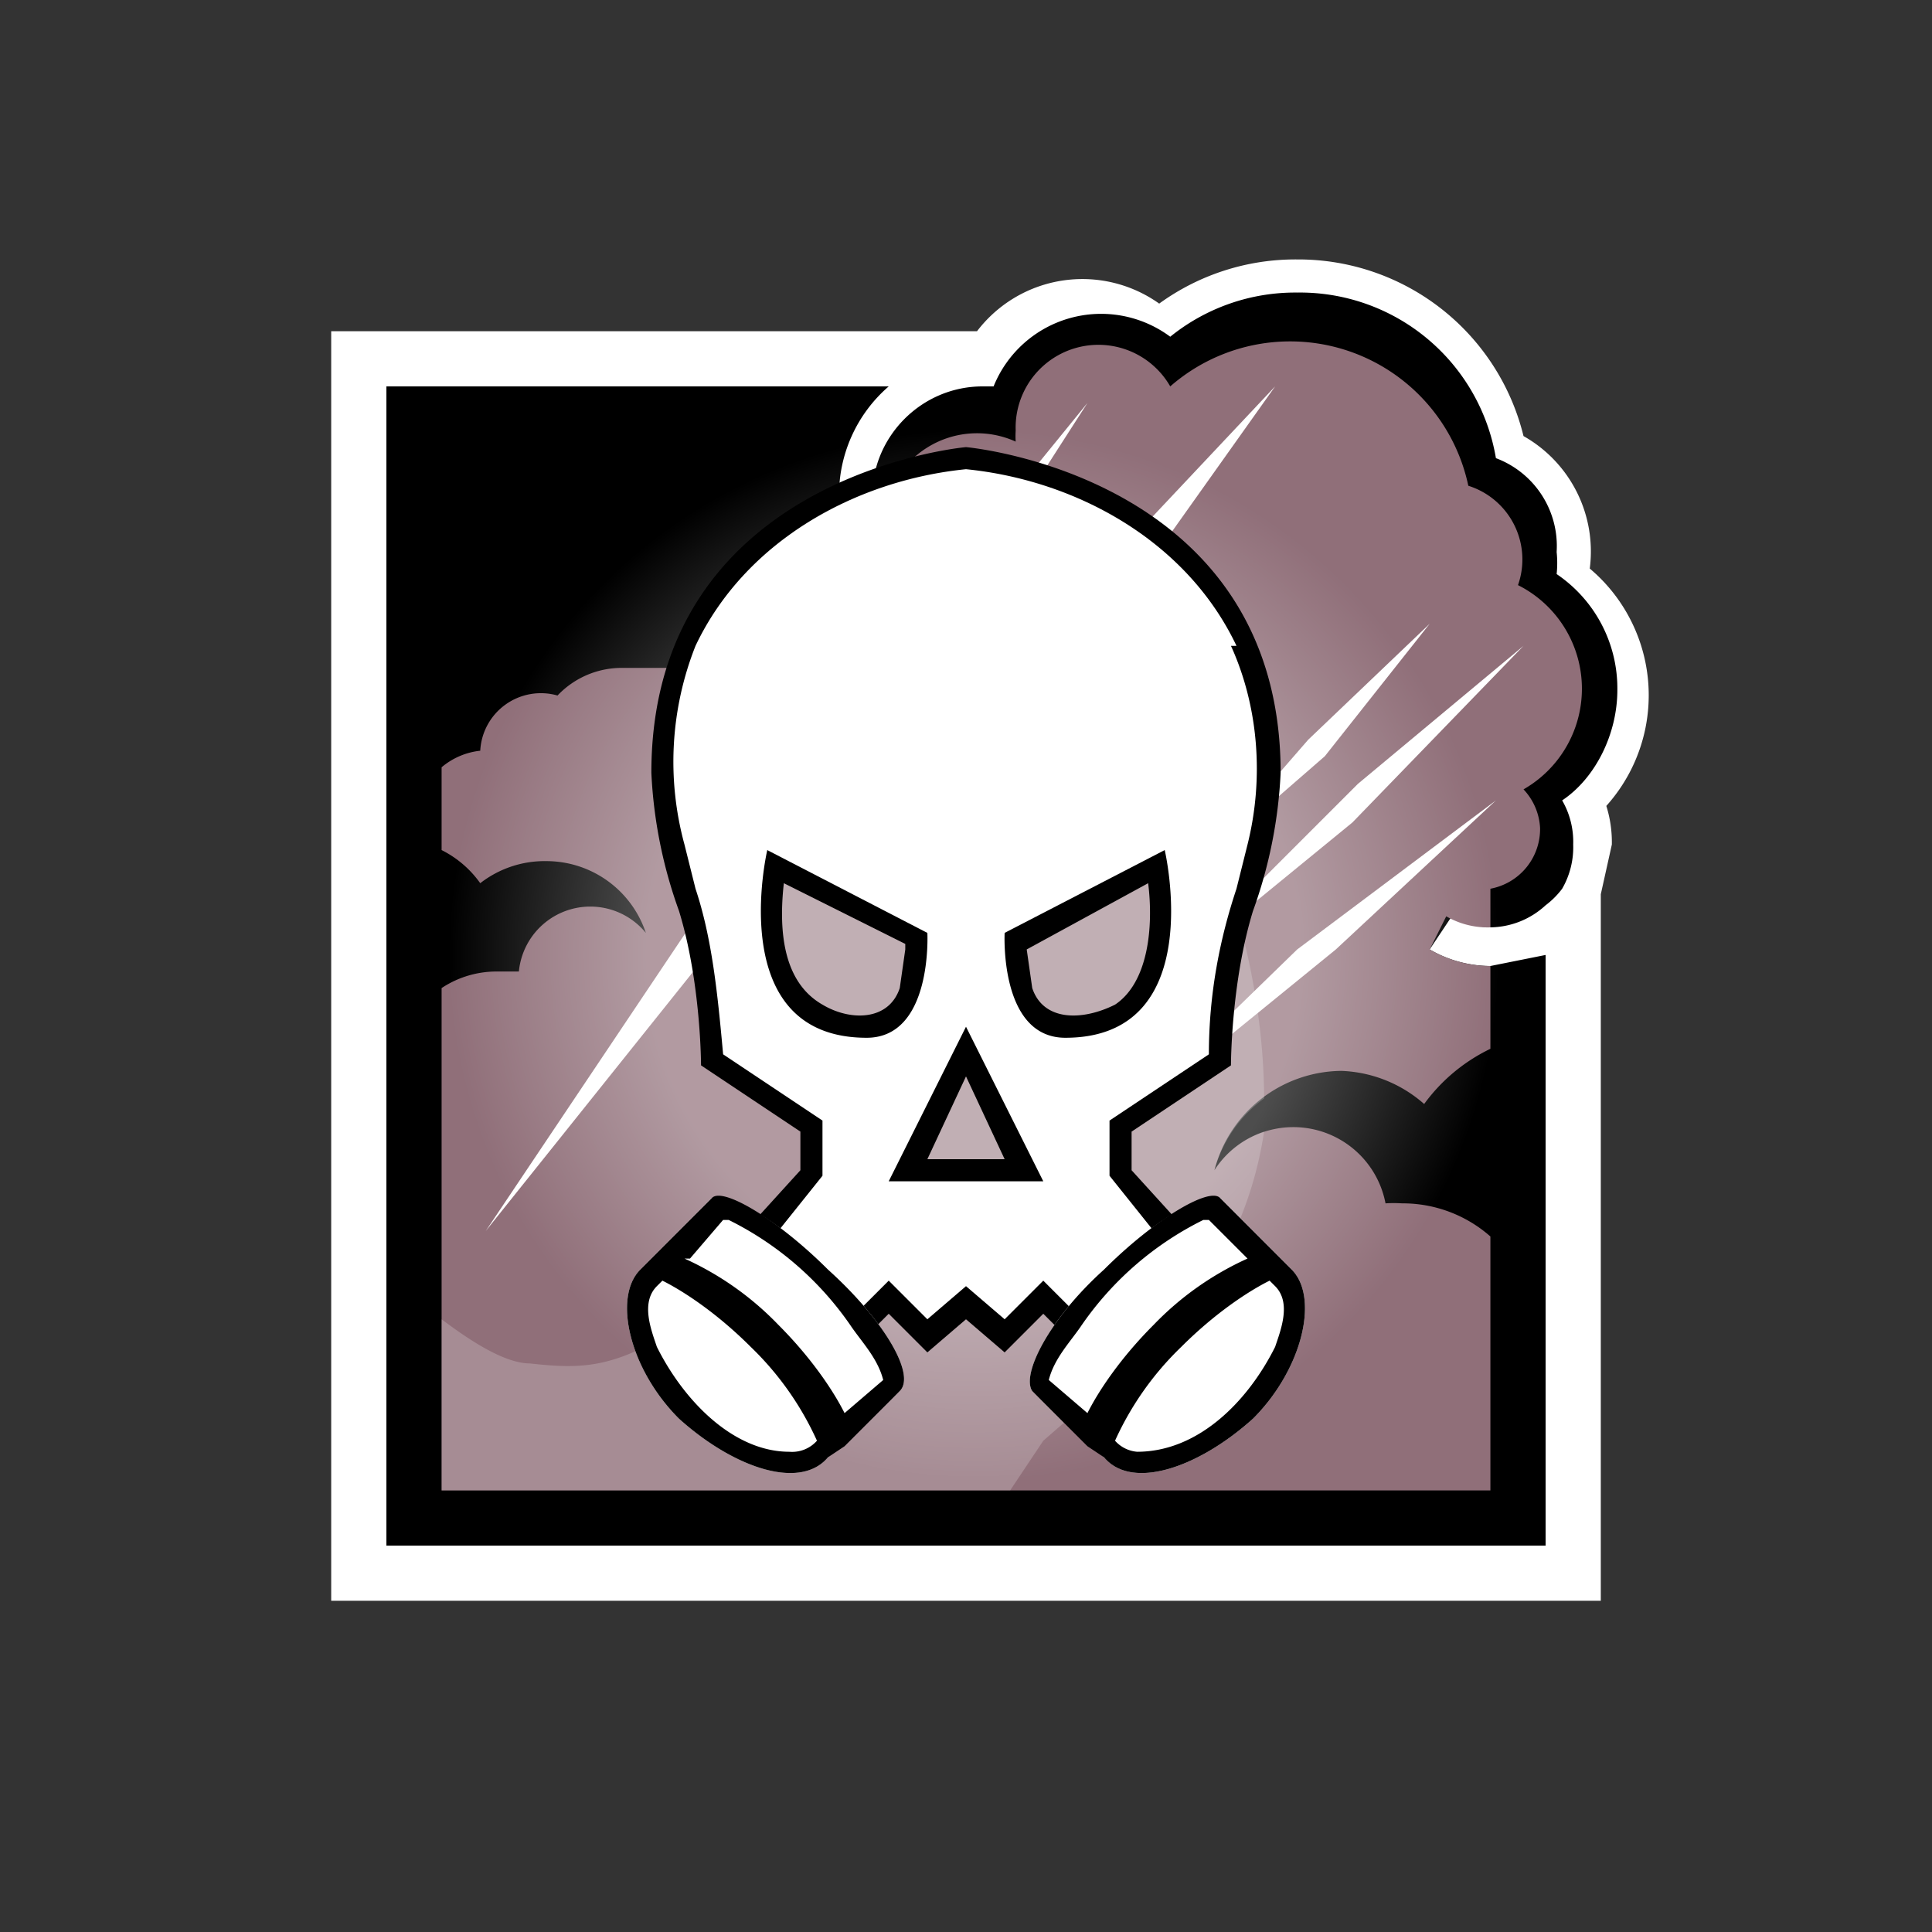 <svg xmlns="http://www.w3.org/2000/svg" viewBox="0 0 350 350"><rect x="0" y="0" width="350" height="350" fill="#333333" stroke="none"/><switch><g><path fill="#fff" d="M177 60a24 24 0 0133-5 42 42 0 0125-8 42 42 0 0141 32 24 24 0 0112 24 30 30 0 013 43 22 22 0 011 7l-2 9v128H60V60h117z"/><path d="M178 70h2a21 21 0 0132-9 36 36 0 0123-8 36 36 0 0136 30 17 17 0 0111 17 19 19 0 010 4 25 25 0 0111 21c0 8-4 16-10 20a15 15 0 012 8 15 15 0 01-2 8 15 15 0 01-3 3 15 15 0 01-10 4 15 15 0 01-7-2l-4 6a22 22 0 0011 3l10-2v107H70V70h91a26 26 0 00-9 20h6c0-11 9-20 20-20z"/><path fill="#906f79" d="M270 270H80v-91a18 18 0 0110-3h4a13 13 0 0123-7 19 19 0 00-18-13 19 19 0 00-12 4 19 19 0 00-7-6v-15a13 13 0 017-3 11 11 0 0114-10 16 16 0 0112-5h47V95a17 17 0 0124-15 15 15 0 010-2 15 15 0 0128-8 33 33 0 0154 18 14 14 0 019 18 21 21 0 011 37 11 11 0 013 7 11 11 0 01-9 11v7a15 15 0 01-8-2l-3 6a22 22 0 0011 3v15a32 32 0 00-12 10 24 24 0 00-15-6 24 24 0 00-23 18 17 17 0 0131 6 24 24 0 013 0 24 24 0 0116 6v46z"/><path fill="#fff" d="M197 73l-48 59-61 91 64-80 45-70zm34-3l-32 34 5 4 27-38zm28 43l-22 21-20 23 23-20 19-24zm17 4l-31 32-33 27 34-34 30-25zm-41 55l36-27-29 27-43 35 36-35z"/><path fill="#fff" fill-opacity=".2" d="M183 270H80v-31c4 3 11 8 16 8 9 1 15 1 26-6s42-17 20-49-2-48 34-46 49 23 49 23 4 14 4 30a24 24 0 00-9 13 17 17 0 019-7 69 69 0 01-17 36l-23 20-6 9z"/><radialGradient id="a" cx="171.5" cy="281.5" r=".7" gradientTransform="matrix(169.513 0 0 -169.513 -28895 47891)" gradientUnits="userSpaceOnUse"><stop offset="0" stop-color="#fff" stop-opacity=".3"/><stop offset=".5" stop-color="#fff" stop-opacity=".3"/><stop offset=".8" stop-color="#fff" stop-opacity="0"/><stop offset="1" stop-color="#fff" stop-opacity="0"/></radialGradient><path fill="url(#a)" d="M60 60h230v230H60z"/><path d="M175 81s-57 5-57 59a85 85 0 005 25c4 13 4 28 4 28l18 12v7l-10 11 21 20 5-5 7 7 7-6 7 6 7-7 5 5 21-20-10-11v-7l18-12s0-15 4-28a85 85 0 005-25c0-54-57-59-57-59zm-11 91l-1 7c-2 6-9 6-14 3-7-4-8-13-7-22l22 11zm4 38l7-15 7 15h-14zm34-28c-6 3-13 3-15-3l-1-7 22-12c1 8 0 18-6 22z"/><path fill="#fff" d="M224 117c-9-19-29-30-49-32-20 2-40 13-49 32a57 57 0 00-2 36l2 8c3 9 4 19 5 30l18 12v10l-8 10 15 14 5-5 7 7 7-6 7 6 7-7 5 5 15-14-8-10v-10l18-12c0-11 2-21 5-30l2-8c3-12 2-25-3-36zm-67 71c-26 0-18-34-18-34l29 15s1 19-11 19zm4 26l14-28 14 28h-28zm32-26c-12 0-11-19-11-19l29-15s8 34-18 34z"/><path fill="#fff" d="M129 218c2-3 12 3 21 12 10 9 16 19 13 22l-13 12c-5 6-17 2-27-7-9-9-12-22-7-27l13-13z"/><path d="M119 227l10-10c2-2 12 4 21 13 10 9 16 19 13 22l-10 10-3 2c-5 6-17 2-27-7-9-9-12-22-7-27l3-3zm1 5l-1 1c-3 3-1 8 0 11 5 10 14 19 24 19a6 6 0 005-2 55 55 0 00-12-17c-6-6-12-10-16-12zm4-4a55 55 0 0117 12c6 6 10 12 12 16l7-6c-1-4-4-7-6-10a58 58 0 00-22-19h-1l-6 7z"/><path fill="#fff" d="M221 218c-2-3-12 3-21 12-10 9-15 19-13 22l13 12c5 6 17 2 27-7 9-9 12-22 7-27l-13-13z"/><path d="M231 227l-10-10c-2-2-12 4-21 13-10 9-15 19-13 22l10 10 3 2c5 6 17 2 27-7 9-9 12-22 7-27l-3-3zm-1 5l1 1c3 3 1 8 0 11-5 10-14 19-25 19a6 6 0 01-4-2 55 55 0 0112-17c6-6 12-10 16-12zm-4-4a55 55 0 00-17 12c-6 6-10 12-12 16l-7-6c1-4 4-7 6-10a58 58 0 0122-19h1l7 7z"/></g></switch></svg>